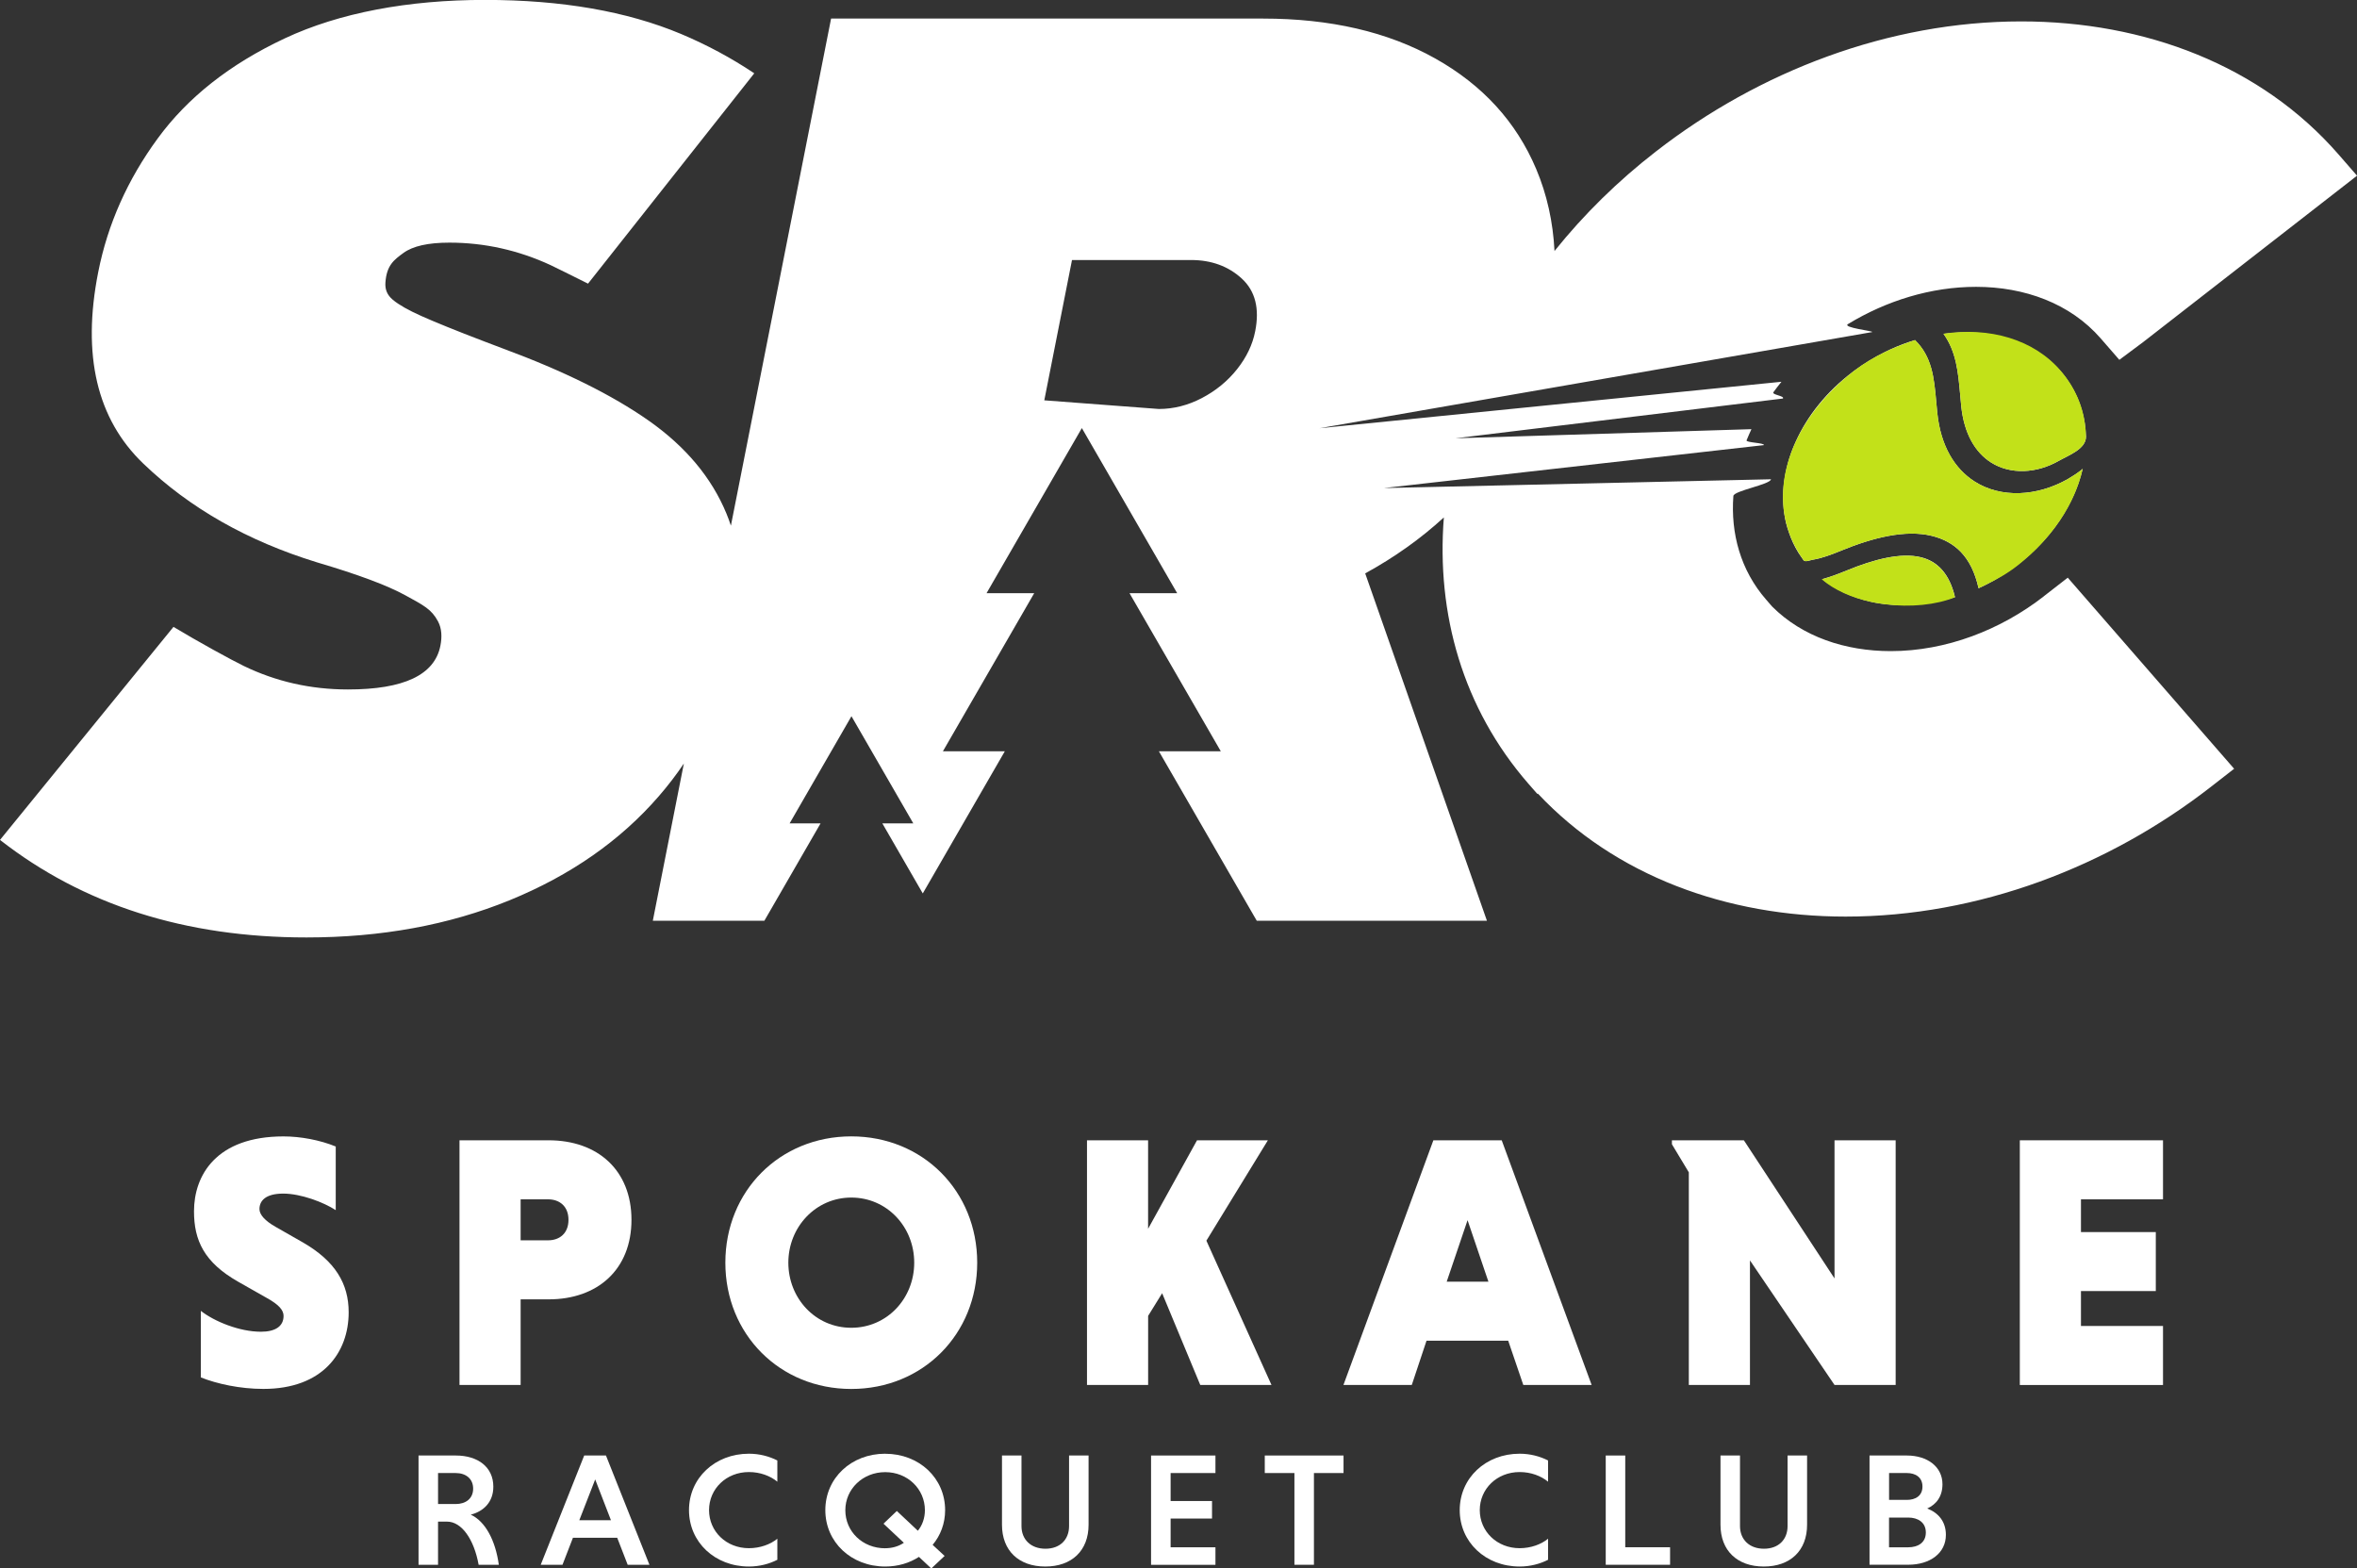 <?xml version="1.0" encoding="UTF-8"?><svg id="Layer_2" xmlns="http://www.w3.org/2000/svg" viewBox="0 0 523.16 348.11"><rect x="0" y="0" width="523.16" height="348.11" fill="#333333" stroke="none"/><defs><style>.cls-1{fill:#c2e119;}.cls-1,.cls-2{fill-rule:evenodd;}.cls-1,.cls-2,.cls-3{stroke-width:0px;}.cls-2,.cls-3{fill:#fff;}</style></defs><g id="Layer_1-2"><path class="cls-3" d="m453.63,132.36c-9.53,7.41-21.62,12.15-33.97,12.15-10.05,0-19.6-3.17-26.33-9.91l-1.32-1.52c-5.69-6.53-7.89-14.7-7.27-23,.09-1.17,8.16-2.53,8.36-3.71l-85.95,1.95,84.36-9.53c.19-.52-4.04-.54-3.84-1.06.33-.83.7-1.66,1.08-2.48l-65.69,2.02,72.68-8.82c.41-.62-2.55-.81-2.1-1.42.57-.78,1.16-1.55,1.77-2.3l-102.54,10.31,122.68-21.34c.34-.25-6.68-.98-5.38-1.77,8.48-5.16,18.38-8.27,28.44-8.27,10.76,0,20.9,3.68,27.65,11.43l4.15,4.77,5.3-3.95,47.46-36.92-4.13-4.74c-17.18-19.73-42.94-29.5-70.41-29.5-29.45,0-58.18,11.11-80.95,28.77l-.12.09c-8.41,6.52-16,13.96-22.52,22.1-.33-6.48-1.68-12.55-4.06-18.19-4.43-10.5-11.93-18.67-22.44-24.56-10.52-5.89-23.25-8.84-38.2-8.84h-95.87l-22.24,112.55c-.29-.91-.62-1.8-.98-2.67-3.29-7.98-9.05-14.87-17.23-20.62-8.19-5.75-18.97-11.07-32.33-16.01l-4.14-1.57c-6.48-2.47-11.12-4.37-13.99-5.65-2.87-1.28-4.99-2.47-6.36-3.61-1.36-1.14-1.75-2.4-1.65-3.85.27-3.82,1.92-5.04,4.01-6.56,2.09-1.52,5.47-2.28,10.18-2.28,7.78,0,15.29,1.67,22.47,4.99.83.38,4.88,2.4,8.31,4.11l36.9-46.68c-5.11-3.42-10.54-6.33-16.27-8.74-12.01-5.03-26.52-7.55-43.52-7.55s-32.31,2.85-44.45,8.55c-12.14,5.7-21.54,13.11-28.2,22.23-6.67,9.12-11.08,19-13.18,29.64-3.64,18.43-.3,32.59,9.99,42.47,10.28,9.88,23.13,17.19,38.58,21.94,9,2.66,15.54,5.08,19.6,7.31,4.07,2.23,5.82,3.09,7.26,5.8.83,1.57.91,3.42.52,5.41-1.28,6.46-8.11,9.69-20.51,9.69-8.3,0-15.99-1.76-23.14-5.22-2.67-1.29-10.25-5.45-15.59-8.67L0,186.41c18.48,14.43,41.15,21.65,68.03,21.65,16.59,0,31.63-2.76,45.12-8.27,13.48-5.51,24.53-13.21,33.09-23.09,2.02-2.33,3.87-4.74,5.55-7.24l-6.89,34.89h24.76l12.47-21.6h-6.87l13.73-23.79,13.73,23.79h-6.87l8.97,15.54,18.21-31.55h-13.74l20.26-35.08h-10.58l21.16-36.65,21.16,36.65h-10.58l20.26,35.08h-13.74l21.72,37.61h51.09l-27.02-77.09c6.48-3.55,12.3-7.69,17.46-12.42-1.69,21.34,4.17,42.33,18.76,59.09l1.96,2.24h.18c17.13,18.21,41.89,27.26,68.28,27.26,29.48,0,58.28-11.06,81.05-28.78l5.18-4.03-36.93-42.41-5.33,4.14Zm-175.03-58.83c-.58,2.95-1.91,5.75-4.02,8.41-2.11,2.66-4.74,4.8-7.82,6.41-3.08,1.61-6.27,2.42-9.54,2.42l-25.43-1.92,6.15-31.14h26.43c4.51,0,8.28,1.38,11.27,4.13,2.99,2.76,3.96,6.65,2.96,11.69Z"/><path class="cls-2" d="m433.93,132.55s0,0-.02,0c-5.27,1.62-10.59,2.1-15.51,1.54-.45-.05-.89-.11-1.33-.19-.23-.04-.48-.08-.71-.12-.11,0-.23-.04-.35-.07-.28-.06-.55-.11-.83-.17-4.02-.91-7.69-2.59-10.74-5,1.9-.51,3.75-1.23,5.49-1.94,6.03-2.48,12-4.02,16.47-2.92,3.54.87,6.28,3.51,7.53,8.85Z"/><path class="cls-2" d="m462.27,104.05c-2.09,8.99-8.48,17.89-18.15,23.86-1.15.72-2.33,1.37-3.52,1.96-.1.06-.21.1-.32.16-.28.13-.55.26-.83.39-.09.05-.2.09-.29.14-1.58-7.12-5.35-10.39-10.4-11.63-5.8-1.42-12.99.36-20.07,3.27-2.06.85-4.28,1.69-6.29,2.02-.64.1-1.73.61-2.09.11-.25-.35-.49-.7-.73-1.06-.13-.2-.28-.38-.4-.59-.89-1.44-1.6-2.97-2.12-4.53-.1-.28-.19-.55-.27-.83,0-.03-.02-.06-.03-.08-.06-.2-.12-.42-.18-.63-.07-.2-.12-.42-.17-.62,0-.04-.02-.07-.02-.1-1.19-5.19-.62-10.8,1.48-16.21.09-.23.19-.47.29-.71.12-.29.25-.59.39-.88.02-.05.04-.09.06-.14,2.58-5.7,6.86-11.07,12.57-15.37.14-.11.28-.22.43-.33.98-.73,2-1.42,3.06-2.07,1.24-.76,2.5-1.46,3.78-2.09.42-.2.84-.4,1.25-.59,1.74-.8,3.5-1.46,5.26-1.99.03,0,.07-.02.09-.03,3.77,3.68,4.23,8.31,4.71,13.66l.23,2.44c.76,7.52,3.95,12.49,8.23,15.25,2.96,1.9,6.44,2.74,10.04,2.62,3.6-.12,7.32-1.2,10.73-3.14,1.05-.61,2.08-1.28,3.05-2.04l.21-.22Z"/><path class="cls-2" d="m463,96.89v.05c0,2.73-3.85,4.1-6.03,5.34-2.46,1.4-5.14,2.18-7.74,2.26-2.62.08-5.17-.53-7.35-1.93-3.4-2.18-5.93-6.26-6.57-12.52l-.22-2.4c-.46-5.12-.87-9.63-3.7-13.59,11.71-1.56,22.72,2.39,28.22,11.31,2.16,3.5,3.26,7.42,3.39,11.48Z"/><path class="cls-1" d="m457.43,82.33c-6.02-7.06-15.86-9.8-26.06-8.26,0,0,0,.02.02.03,2.83,3.97,3.24,8.47,3.7,13.59l.22,2.4c.64,6.27,3.17,10.34,6.57,12.52,2.18,1.4,4.73,2.01,7.35,1.93,2.6-.08,5.28-.87,7.74-2.26,2.19-1.25,6.03-2.62,6.03-5.34v-.05c-.09-5.42-1.99-10.37-5.57-14.56Zm4.83,21.72l-.21.22c-.98.75-2,1.43-3.05,2.04-3.41,1.94-7.12,3.02-10.73,3.14-3.59.12-7.08-.72-10.04-2.62-4.28-2.76-7.47-7.73-8.23-15.25l-.23-2.44c-.48-5.35-.94-9.98-4.71-13.66-.03,0-.07.02-.09.03-1.75.57-3.51,1.23-5.26,1.99-.41.19-.83.38-1.25.59-2.36,1.13-4.68,2.5-6.84,4.15-.15.1-.29.21-.43.33-5.66,4.45-9.96,9.77-12.57,15.37-.02.05-.04.09-.06.14-.14.29-.27.59-.39.88-.1.23-.2.47-.29.71-2.16,5.38-2.75,10.96-1.48,16.21,0,.04,0,.07.02.1.05.2.1.42.17.62.06.21.12.43.18.63,0,.03.02.06.03.08.08.28.17.55.27.83.61,1.76,1.45,3.47,2.52,5.12.23.36.47.71.73,1.06.35.49,1.44,0,2.09-.11,2.01-.33,4.24-1.17,6.29-2.02,7.09-2.9,14.27-4.68,20.07-3.27,5.05,1.24,8.82,4.51,10.4,11.63.09-.05.2-.09.29-.14.28-.13.55-.26.83-.39.1-.06.21-.1.32-.16,2.5-1.21,4.94-2.55,7.23-4.36,7.52-5.91,12.71-13.57,14.44-21.47h0Zm-35.87,19.65c-4.47-1.1-10.44.45-16.47,2.92-1.74.71-3.59,1.42-5.49,1.94-.02,0-.05,0-.07.02,2.87,2.44,6.7,4.09,10.81,4.98.28.06.55.11.83.17.12.03.24.06.35.07.23.04.48.08.71.12.44.07.88.14,1.33.19,5.6.73,11.35.15,15.51-1.54,0,0,0,0,.02,0-1.26-5.34-3.99-7.99-7.53-8.85Z"/><path class="cls-3" d="m74.52,268.58c-2.71-1.76-7.75-3.67-11.66-3.67s-5.27,1.6-5.27,3.43c0,1.28,1.28,2.63,3.51,3.91l6.15,3.51c7.19,4.15,10.14,9.18,10.14,15.49,0,8.94-5.75,17.01-18.92,17.01-5.19,0-10.3-1.12-13.89-2.55v-14.77c2.95,2.32,8.54,4.63,13.33,4.63,3.19,0,5.03-1.2,5.03-3.51,0-1.28-1.04-2.48-3.59-3.91l-6.47-3.67c-7.58-4.31-9.82-9.18-9.82-15.65,0-7.91,4.87-16.61,19.88-16.61,3.75,0,8.06.8,11.58,2.24v14.13Z"/><path class="cls-3" d="m101.99,253.08h19.8c10.86,0,18.37,6.63,18.37,17.65s-7.51,17.65-18.37,17.65h-6.23v19h-13.57v-54.3Zm19.64,13.1h-6.07v9.1h6.07c2.64,0,4.55-1.6,4.55-4.55s-1.92-4.55-4.55-4.55Z"/><path class="cls-3" d="m188.95,252.21c15.89,0,27.95,12.14,27.95,28.03s-12.06,28.03-27.95,28.03-27.95-12.14-27.95-28.03,12.06-28.03,27.95-28.03Zm0,42.48c7.91,0,13.97-6.47,13.97-14.45s-6.07-14.45-13.97-14.45-13.97,6.55-13.97,14.45,5.99,14.45,13.97,14.45Z"/><path class="cls-3" d="m241.26,253.08h13.57v19.64l10.86-19.64h15.73l-13.65,22.28,14.45,32.02h-15.81l-8.46-20.36-3.11,5.03v15.33h-13.57v-54.3Z"/><path class="cls-3" d="m334.76,297.56h-18.13l-3.27,9.82h-15.17l19.96-54.3h15.17l19.96,54.3h-15.17l-3.35-9.82Zm-13.65-13.1h9.26l-4.63-13.65-4.63,13.65Z"/><path class="cls-3" d="m388.42,279.75v27.63h-13.57v-47.19l-3.75-6.23v-.88h15.97l20.12,30.66v-30.66h13.57v54.3h-13.57l-18.76-27.63Z"/><path class="cls-3" d="m448.32,307.38v-54.3h31.78v13.1h-18.21v7.27h16.61v13.09h-16.61v7.75h18.21v13.1h-31.78Z"/><path class="cls-3" d="m92.9,323.04h8.28c4.9,0,8.32,2.57,8.32,6.92,0,3.49-2.24,5.49-5.01,6.21,3.19,1.46,5.47,5.63,6.23,11.13h-4.48c-1.03-5.67-3.76-9.59-7.03-9.59h-1.98v9.59h-4.33v-24.25Zm8.24,3.89h-3.91v6.88h3.91c2.24,0,3.88-1.21,3.88-3.42s-1.63-3.46-3.88-3.46Z"/><path class="cls-3" d="m137.01,341.3h-9.84l-2.32,5.99h-4.83l9.65-24.25h4.83l9.65,24.25h-4.83l-2.32-5.99Zm-8.43-3.89h7.03l-3.5-9.06-3.53,9.06Z"/><path class="cls-3" d="m172.54,346.18c-1.82.93-3.99,1.5-6.31,1.5-7.56,0-13.3-5.42-13.3-12.52s5.74-12.52,13.3-12.52c2.32,0,4.48.57,6.31,1.5v4.71c-1.56-1.28-3.8-2.14-6.31-2.14-5.05,0-8.85,3.74-8.85,8.45s3.8,8.45,8.85,8.45c2.51,0,4.79-.86,6.31-2.1v4.67Z"/><path class="cls-3" d="m196.48,322.65c7.56,0,13.3,5.42,13.3,12.52,0,2.96-1.03,5.63-2.77,7.7l2.66,2.46-2.96,2.78-2.74-2.57c-2.09,1.36-4.67,2.14-7.48,2.14-7.56,0-13.3-5.42-13.3-12.52s5.74-12.52,13.3-12.52Zm0,20.97c1.56,0,3-.43,4.14-1.21l-4.52-4.24,2.96-2.82,4.67,4.39c.99-1.21,1.56-2.82,1.56-4.56,0-4.71-3.84-8.45-8.81-8.45s-8.85,3.74-8.85,8.45,3.8,8.45,8.85,8.45Z"/><path class="cls-3" d="m241.62,323.04v15.37c0,5.74-3.72,9.27-9.61,9.27s-9.61-3.53-9.61-9.27v-15.37h4.33v15.66c0,3,2.09,5.03,5.32,5.03s5.24-2.03,5.24-5.03v-15.66h4.33Z"/><path class="cls-3" d="m255.49,347.29v-24.25h14.29v3.89h-9.95v6.21h9.19v3.89h-9.19v6.38h9.95v3.89h-14.29Z"/><path class="cls-3" d="m287.3,326.93h-6.57v-3.89h17.48v3.89h-6.57v20.36h-4.33v-20.36Z"/><path class="cls-3" d="m343.61,346.18c-1.82.93-3.99,1.5-6.31,1.5-7.56,0-13.3-5.42-13.3-12.52s5.74-12.52,13.3-12.52c2.32,0,4.48.57,6.31,1.5v4.71c-1.56-1.28-3.8-2.14-6.31-2.14-5.05,0-8.85,3.74-8.85,8.45s3.8,8.45,8.85,8.45c2.51,0,4.79-.86,6.31-2.1v4.67Z"/><path class="cls-3" d="m356.41,347.29v-24.25h4.33v20.36h9.95v3.89h-14.29Z"/><path class="cls-3" d="m401.1,323.04v15.37c0,5.74-3.72,9.27-9.61,9.27s-9.61-3.53-9.61-9.27v-15.37h4.33v15.66c0,3,2.09,5.03,5.32,5.03s5.24-2.03,5.24-5.03v-15.66h4.33Z"/><path class="cls-3" d="m414.97,323.04h8.28c4.56,0,7.9,2.5,7.9,6.38,0,2.67-1.33,4.46-3.38,5.38,2.47.96,4.14,2.89,4.14,5.85,0,4.07-3.53,6.63-8.36,6.63h-8.59v-24.25Zm8.28,3.89h-3.95v5.96h3.95c1.9,0,3.46-.89,3.46-2.96s-1.56-3-3.46-3Zm.3,9.88h-4.26v6.6h4.26c2.17,0,3.91-1.03,3.91-3.28s-1.75-3.32-3.91-3.32Z"/></g></svg>